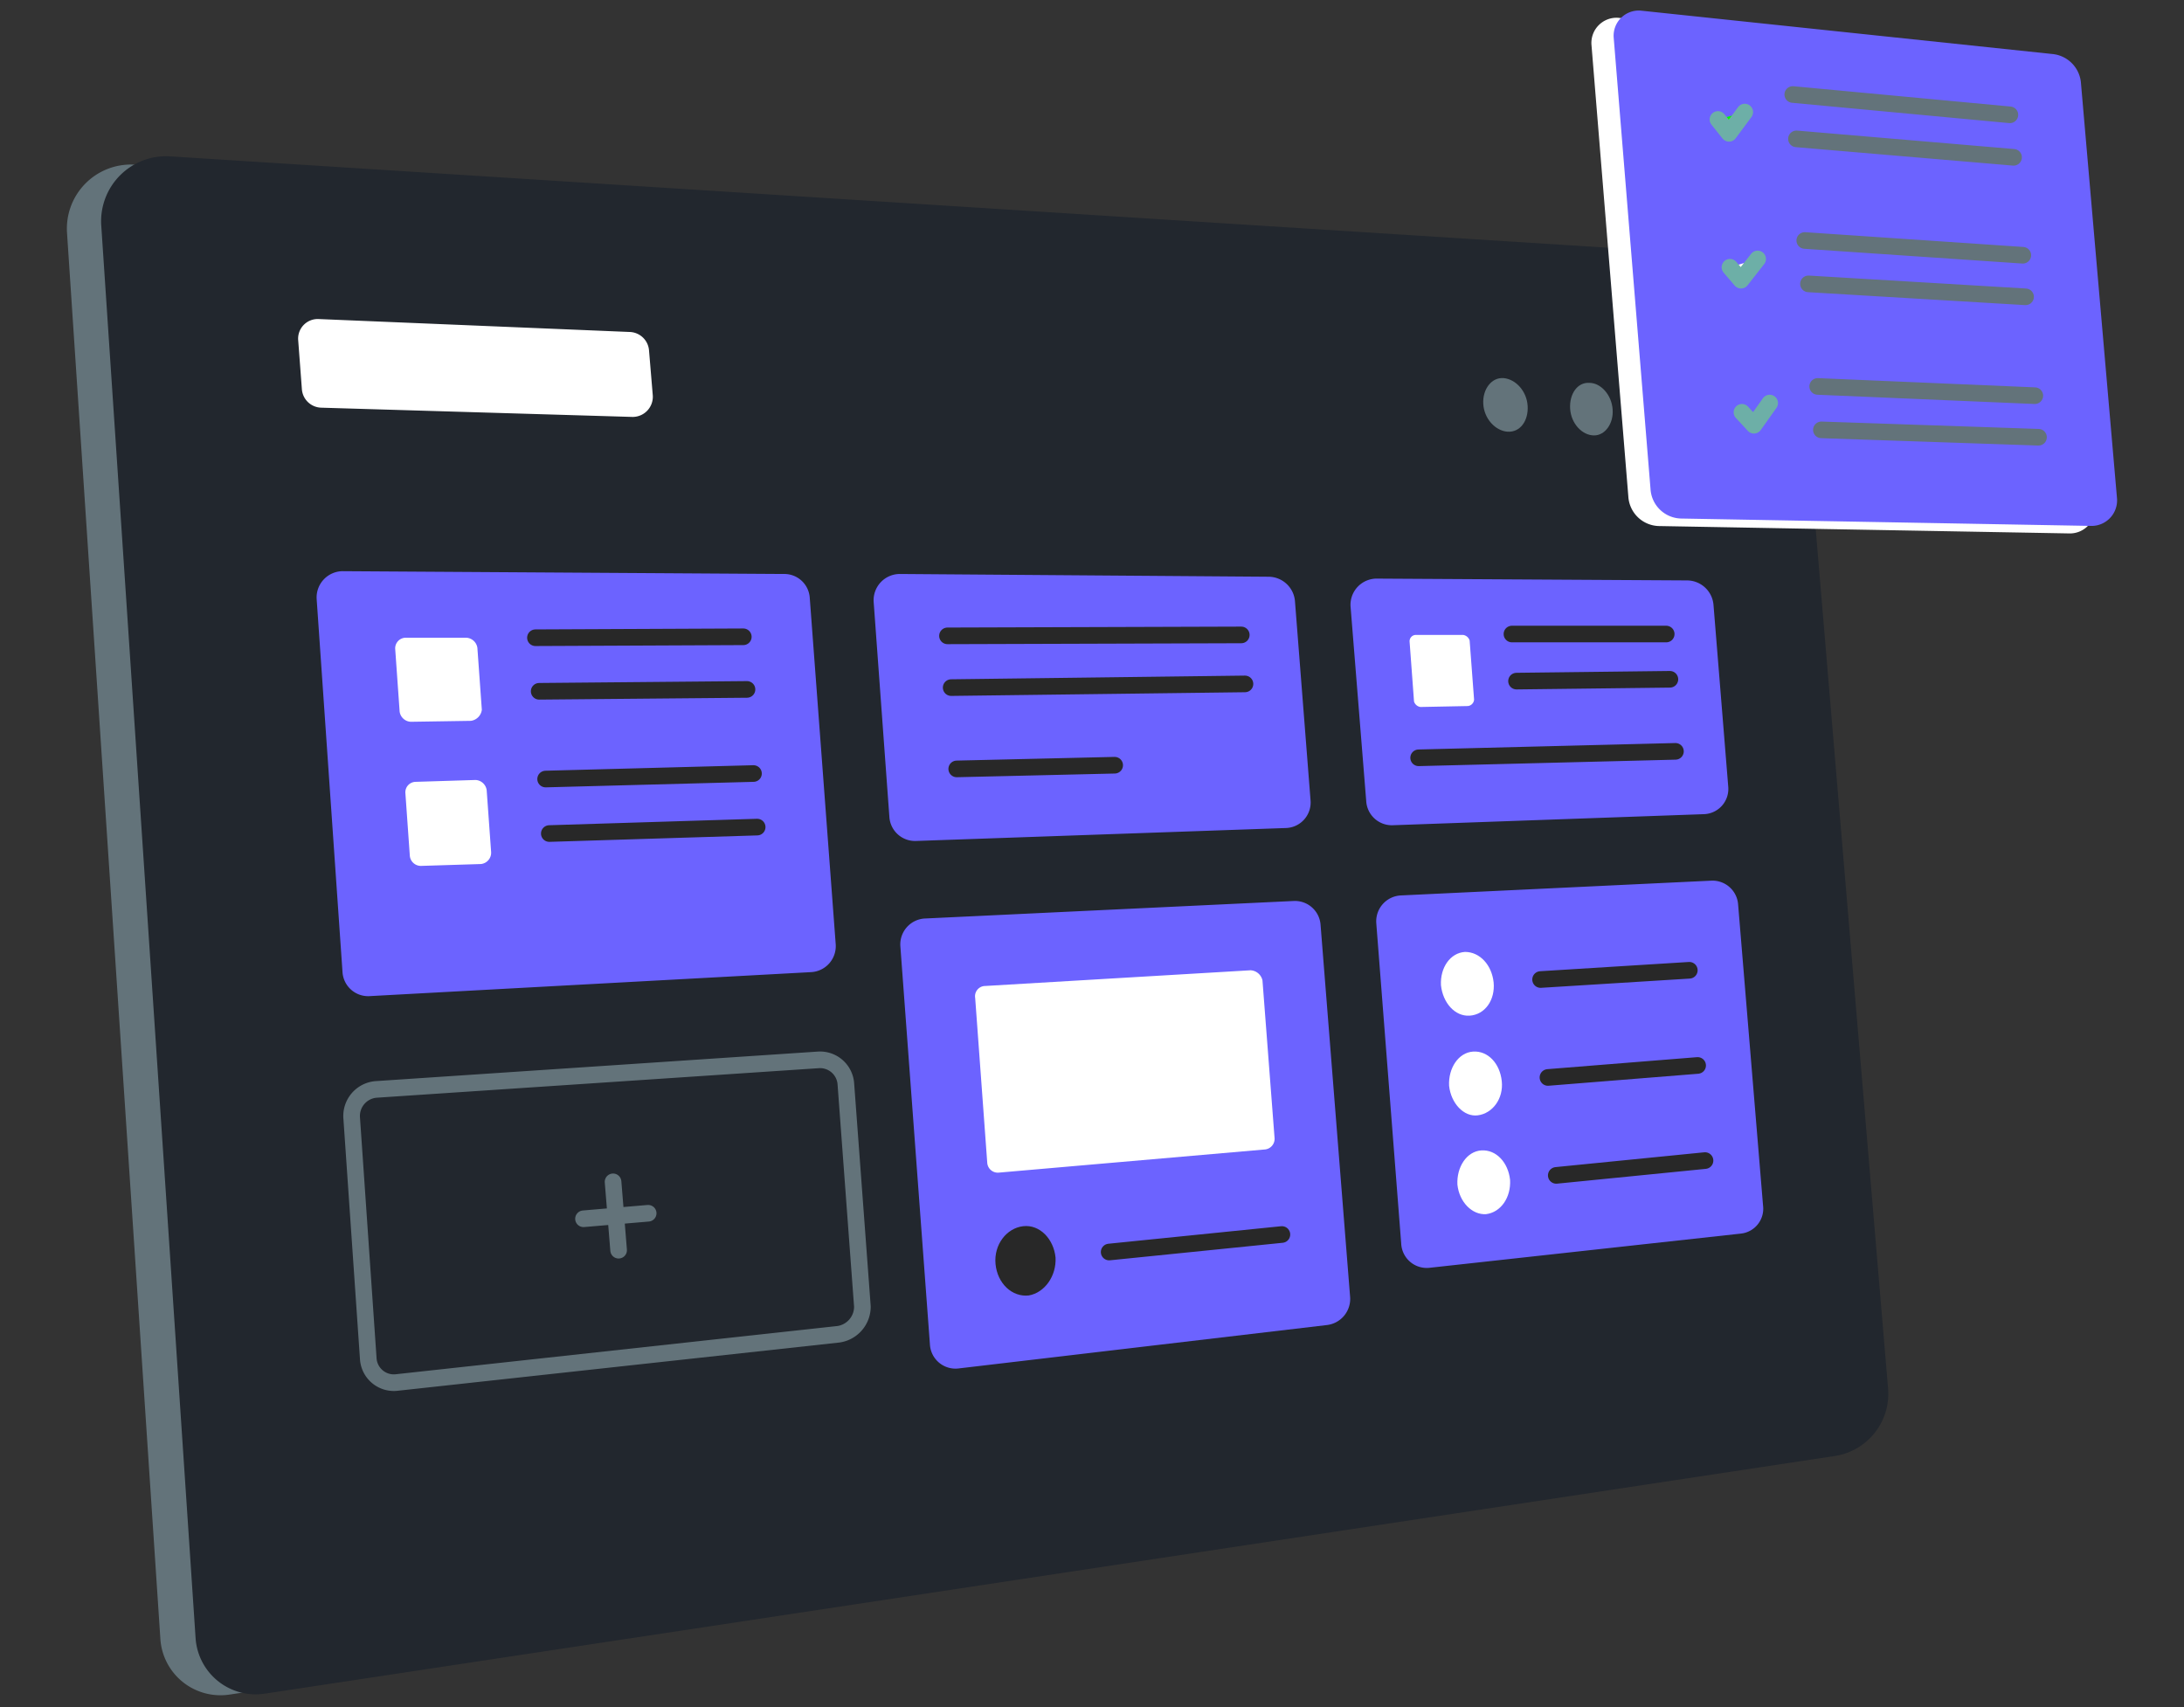 <?xml version="1.0" encoding="UTF-8" standalone="no"?>
<svg
   viewBox="0 0 491.3 384"
   version="1.1"
   id="svg101"
   sodipodi:docname="responsive.svg"
   inkscape:version="1.1.2 (b8e25be8, 2022-02-05)"
   xmlns:inkscape="http://www.inkscape.org/namespaces/inkscape"
   xmlns:sodipodi="http://sodipodi.sourceforge.net/DTD/sodipodi-0.dtd"
   xmlns="http://www.w3.org/2000/svg"
   xmlns:svg="http://www.w3.org/2000/svg">
  <rect x="0" y="0" width="491.3" height="384" fill="#333333" stroke="none"/>
  <sodipodi:namedview
     id="namedview103"
     pagecolor="#ffffff"
     bordercolor="#666666"
     borderopacity="1.0"
     inkscape:pageshadow="2"
     inkscape:pageopacity="0.0"
     inkscape:pagecheckerboard="0"
     showgrid="false"
     inkscape:zoom="1.4895833"
     inkscape:cx="245.37063"
     inkscape:cy="192"
     inkscape:window-width="1296"
     inkscape:window-height="794"
     inkscape:window-x="52"
     inkscape:window-y="42"
     inkscape:window-maximized="0"
     inkscape:current-layer="Isolation_Mode" />
  <defs
     id="defs4">
    <style
       id="style2">.cls-1{fill:#63737a;}.cls-2{fill:#22272e;}.cls-3{fill:#6dafa7;}.cls-4{fill:#ffe779;}.cls-5{fill:#f4c2c9;}.cls-10,.cls-6,.cls-8{fill:none;stroke-linecap:round;stroke-linejoin:round;stroke-width:3.74px;}.cls-6{stroke:#63737a;}.cls-7{fill:#282828;}.cls-8{stroke:#282828;}.cls-9{fill:#f8ab5d;}.cls-10{stroke:#6dafa7;}</style>
  </defs>
  <g
     id="Isolation_Mode"
     data-name="Isolation Mode">
    <path
       class="cls-1"
       d="M402.88,328,51.67,381.2a13.55,13.55,0,0,1-15.59-12.47l-21-316.3A14.41,14.41,0,0,1,30.47,37.05L382.3,59.5A13.58,13.58,0,0,1,395,71.76l20.16,240.86A14.67,14.67,0,0,1,402.88,328Z"
       id="path6" />
    <path
       class="cls-2"
       d="M412.44,327.58,59.56,381A13.55,13.55,0,0,1,44,368.52L22.78,50.77A14.62,14.62,0,0,1,38.37,35.18L391.65,57.63A13.6,13.6,0,0,1,404.33,70.1L424.7,312A14.16,14.16,0,0,1,412.44,327.58Z"
       id="path8" />
    <path
       class="cls-3"
       d="M182.38,218.69l-99.33,5.4a5.78,5.78,0,0,1-6-5.4l-5.82-84A5.91,5.91,0,0,1,77,128.49l99.34.63a5.73,5.73,0,0,1,5.82,5.4L188,212.45A5.86,5.86,0,0,1,182.38,218.69Z"
       id="path10"
       style="fill:#6c63ff;fill-opacity:1" />
    <path
       class="cls-4"
       d="M289.2,186.27l-83.13,2.91a5.78,5.78,0,0,1-6-5.41l-3.54-48.42a5.91,5.91,0,0,1,5.82-6.23l83.13.62a6,6,0,0,1,5.82,5.4L294.81,180A5.74,5.74,0,0,1,289.2,186.27Z"
       id="path12"
       style="fill:#6c63ff;fill-opacity:1" />
    <path
       class="cls-5"
       d="M383.34,183.15l-70,2.49a5.77,5.77,0,0,1-6-5.4l-3.53-43.85a5.9,5.9,0,0,1,5.82-6.23l70,.41a6,6,0,0,1,5.82,5.41l3.32,40.93A5.68,5.68,0,0,1,383.34,183.15Z"
       id="path14"
       style="fill:#6c63ff;fill-opacity:1" />
    <path
       class="cls-6"
       d="M188.62,300.15,89.28,311a5.76,5.76,0,0,1-6.44-5.41L79.1,251.31a6,6,0,0,1,5.4-6.23l99.55-6.65a5.82,5.82,0,0,1,6.23,5.4L194,293.92A6.28,6.28,0,0,1,188.62,300.15Z"
       id="path16" />
    <path
       class="cls-5"
       d="M298.55,298.07l-82.92,9.77a5.76,5.76,0,0,1-6.44-5.4l-6.65-89.57a5.84,5.84,0,0,1,5.4-6.24l83.13-3.95a5.78,5.78,0,0,1,6,5.41l6.65,83.75A5.92,5.92,0,0,1,298.55,298.07Z"
       id="path18"
       style="fill:#6c63ff;fill-opacity:1" />
    <path
       class="cls-3"
       d="M281.3,218.27l-59.64,3.53a2.31,2.31,0,0,0-2.29,2.7l2.71,37a2.39,2.39,0,0,0,2.7,2.28l59.64-5.19a2.41,2.41,0,0,0,2.29-2.7L284,220.56A2.89,2.89,0,0,0,281.3,218.27Z"
       id="path20"
       style="fill:#ffffff" />
    <path
       class="cls-4"
       d="M391.65,277.5l-70,7.69a5.75,5.75,0,0,1-6.44-5.41l-5.61-72.11a5.83,5.83,0,0,1,5.4-6.23l70-3.33a5.78,5.78,0,0,1,6,5.41l5.61,67.74A5.62,5.62,0,0,1,391.65,277.5Z"
       id="path22"
       style="fill:#6c63ff;fill-opacity:1" />
    <line
       class="cls-6"
       x1="137.91"
       y1="265.86"
       x2="139.16"
       y2="281.24"
       id="line24" />
    <line
       class="cls-6"
       x1="131.26"
       y1="274.17"
       x2="145.81"
       y2="272.93"
       id="line26" />
    <path
       class="cls-7"
       d="M237.45,282.9c-.41-4.16-3.53-7.48-7.27-7.06s-6.65,4.15-6.23,8.52,3.74,7.48,7.48,7.06C235,290.8,237.66,287.06,237.45,282.9Z"
       id="path28" />
    <line
       class="cls-8"
       x1="249.51"
       y1="281.65"
       x2="288.37"
       y2="277.71"
       id="line30" />
    <path
       class="cls-3"
       d="M336,221c-.42-3.95-3.12-6.86-6.44-6.86-3.33.21-5.61,3.54-5.41,7.49.42,3.94,3.12,7.06,6.45,6.85C334.09,228.25,336.37,224.92,336,221Z"
       id="path32"
       style="fill:#ffffff" />
    <line
       class="cls-8"
       x1="346.56"
       y1="220.35"
       x2="380.02"
       y2="218.27"
       id="line34" />
    <path
       class="cls-3"
       d="M337.83,243.21c-.42-4-3.12-6.86-6.44-6.65s-5.61,3.74-5.41,7.69c.42,3.95,3.33,7.06,6.45,6.65C335.75,250.48,338.25,247.16,337.83,243.21Z"
       id="path36"
       style="fill:#ffffff" />
    <line
       class="cls-8"
       x1="348.22"
       y1="242.38"
       x2="381.89"
       y2="239.68"
       id="line38" />
    <path
       class="cls-3"
       d="M339.7,265.44c-.42-3.94-3.12-6.85-6.44-6.65s-5.61,3.75-5.41,7.69c.42,3.95,3.33,6.86,6.45,6.65C337.62,272.72,339.91,269.39,339.7,265.44Z"
       id="path40"
       style="fill:#ffffff" />
    <line
       class="cls-8"
       x1="350.09"
       y1="264.41"
       x2="383.55"
       y2="261.08"
       id="line42" />
    <path
       class="cls-4"
       d="M105.91,162.16l-13.51.21a2.66,2.66,0,0,1-2.5-2.29l-1-14.13a2.39,2.39,0,0,1,2.49-2.49h13.51a2.66,2.66,0,0,1,2.49,2.28l1,13.93A2.87,2.87,0,0,1,105.91,162.16Z"
       id="path44"
       style="fill:#ffffff" />
    <line
       class="cls-8"
       x1="120.45"
       y1="143.46"
       x2="167.21"
       y2="143.25"
       id="line46" />
    <line
       class="cls-8"
       x1="121.29"
       y1="155.51"
       x2="168.04"
       y2="155.09"
       id="line48" />
    <path
       class="cls-7"
       d="M330.14,158.83l-10.6.21a1.77,1.77,0,0,1-1.45-1.24l-1-13.51a1.42,1.42,0,0,1,1.45-1.46h10.6a1.81,1.81,0,0,1,1.46,1.25l1,13.3A1.56,1.56,0,0,1,330.14,158.83Z"
       id="path50"
       style="fill:#ffffff" />
    <line
       class="cls-8"
       x1="340.12"
       y1="142.63"
       x2="374.82"
       y2="142.63"
       id="line52" />
    <line
       class="cls-8"
       x1="341.15"
       y1="153.22"
       x2="375.65"
       y2="152.81"
       id="line54" />
    <line
       class="cls-8"
       x1="319.13"
       y1="170.47"
       x2="376.9"
       y2="169.02"
       id="line56" />
    <path
       class="cls-4"
       d="M108.19,194.37l-13.51.42a2.5,2.5,0,0,1-2.49-2.29l-1-14.13a2.35,2.35,0,0,1,2.29-2.49l13.51-.42a2.66,2.66,0,0,1,2.49,2.29l1,13.92A2.56,2.56,0,0,1,108.19,194.37Z"
       id="path58"
       style="fill:#ffffff" />
    <line
       class="cls-8"
       x1="122.74"
       y1="175.25"
       x2="169.5"
       y2="174.01"
       id="line60" />
    <line
       class="cls-8"
       x1="123.57"
       y1="187.51"
       x2="170.33"
       y2="186.06"
       id="line62" />
    <path
       class="cls-3"
       d="M142.27,93.79l-70-2.08a4.49,4.49,0,0,1-4.36-4.16l-.83-11a4.41,4.41,0,0,1,4.57-4.78l70,2.91A4.5,4.5,0,0,1,146,78.83L146.85,89A4.54,4.54,0,0,1,142.27,93.79Z"
       id="path64"
       style="fill:#ffffff;fill-opacity:1" />
    <line
       class="cls-8"
       x1="213.14"
       y1="143.04"
       x2="279.23"
       y2="142.83"
       id="line66" />
    <line
       class="cls-8"
       x1="213.97"
       y1="154.68"
       x2="280.06"
       y2="153.85"
       id="line68" />
    <line
       class="cls-8"
       x1="215.22"
       y1="172.97"
       x2="250.75"
       y2="172.14"
       id="line70" />
    <path
       class="cls-1"
       d="M381.26,92.75c-.2-3.12-2.49-5.82-5.19-6-2.5-.2-4.57,2.5-4.16,5.61.21,3.33,2.5,6,5.2,6C379.6,98.57,381.47,95.87,381.26,92.75Z"
       id="path72" />
    <path
       class="cls-1"
       d="M362.77,92.13c-.21-3.33-2.7-6-5.2-6-2.7-.21-4.57,2.49-4.36,5.82s2.7,6,5.4,6C361.1,97.94,363,95.24,362.77,92.13Z"
       id="path74" />
    <path
       class="cls-1"
       d="M343.65,91.29c-.21-3.32-2.7-6-5.4-6.23s-4.78,2.49-4.58,5.82,2.7,6,5.41,6.23C342,97.32,343.86,94.62,343.65,91.29Z"
       id="path76" />
    <path
       class="cls-9"
       d="M465.64,120l-92.27-1.66a7.07,7.07,0,0,1-7.07-6.65L358,10a5.67,5.67,0,0,1,6-6l92.69,9.77a7.13,7.13,0,0,1,6.44,6.65l8.11,93.31A5.63,5.63,0,0,1,465.64,120Z"
       id="path78"
       style="fill:#ffffff" />
    <path
       class="cls-4"
       d="M470.62,118.31l-92.27-1.66a7.06,7.06,0,0,1-7.06-6.65L363,8.38a5.67,5.67,0,0,1,6-6l92.69,9.77a7.12,7.12,0,0,1,6.44,6.65l8.1,93.31A5.75,5.75,0,0,1,470.62,118.31Z"
       id="path80"
       style="fill:#6c63ff;fill-opacity:1" />
    <line
       class="cls-6"
       x1="403.29"
       y1="21.26"
       x2="452.13"
       y2="25.83"
       id="line82" />
    <line
       class="cls-6"
       x1="404.12"
       y1="31.24"
       x2="452.96"
       y2="35.39"
       id="line84" />
    <line
       class="cls-6"
       x1="405.99"
       y1="54.1"
       x2="455.04"
       y2="57.42"
       id="line86"
       style="fill:#ffffff" />
    <line
       class="cls-6"
       x1="406.82"
       y1="63.86"
       x2="455.66"
       y2="66.77"
       id="line88" />
    <line
       class="cls-6"
       x1="408.9"
       y1="86.93"
       x2="457.74"
       y2="89.01"
       id="line90" />
    <line
       class="cls-6"
       x1="409.73"
       y1="96.7"
       x2="458.57"
       y2="98.36"
       id="line92" />
    <polyline
       class="cls-10"
       points="386.46 26.87 388.95 29.99 392.49 25.21"
       id="polyline94"
       style="fill:#00ff00" />
    <polyline
       class="cls-10"
       points="389.16 60.12 391.65 63.03 395.39 58.25"
       id="polyline96"
       style="fill:#ffffff" />
    <polyline
       class="cls-10"
       points="391.86 92.75 394.56 95.66 398.1 90.67"
       id="polyline98" />
  </g>
</svg>
